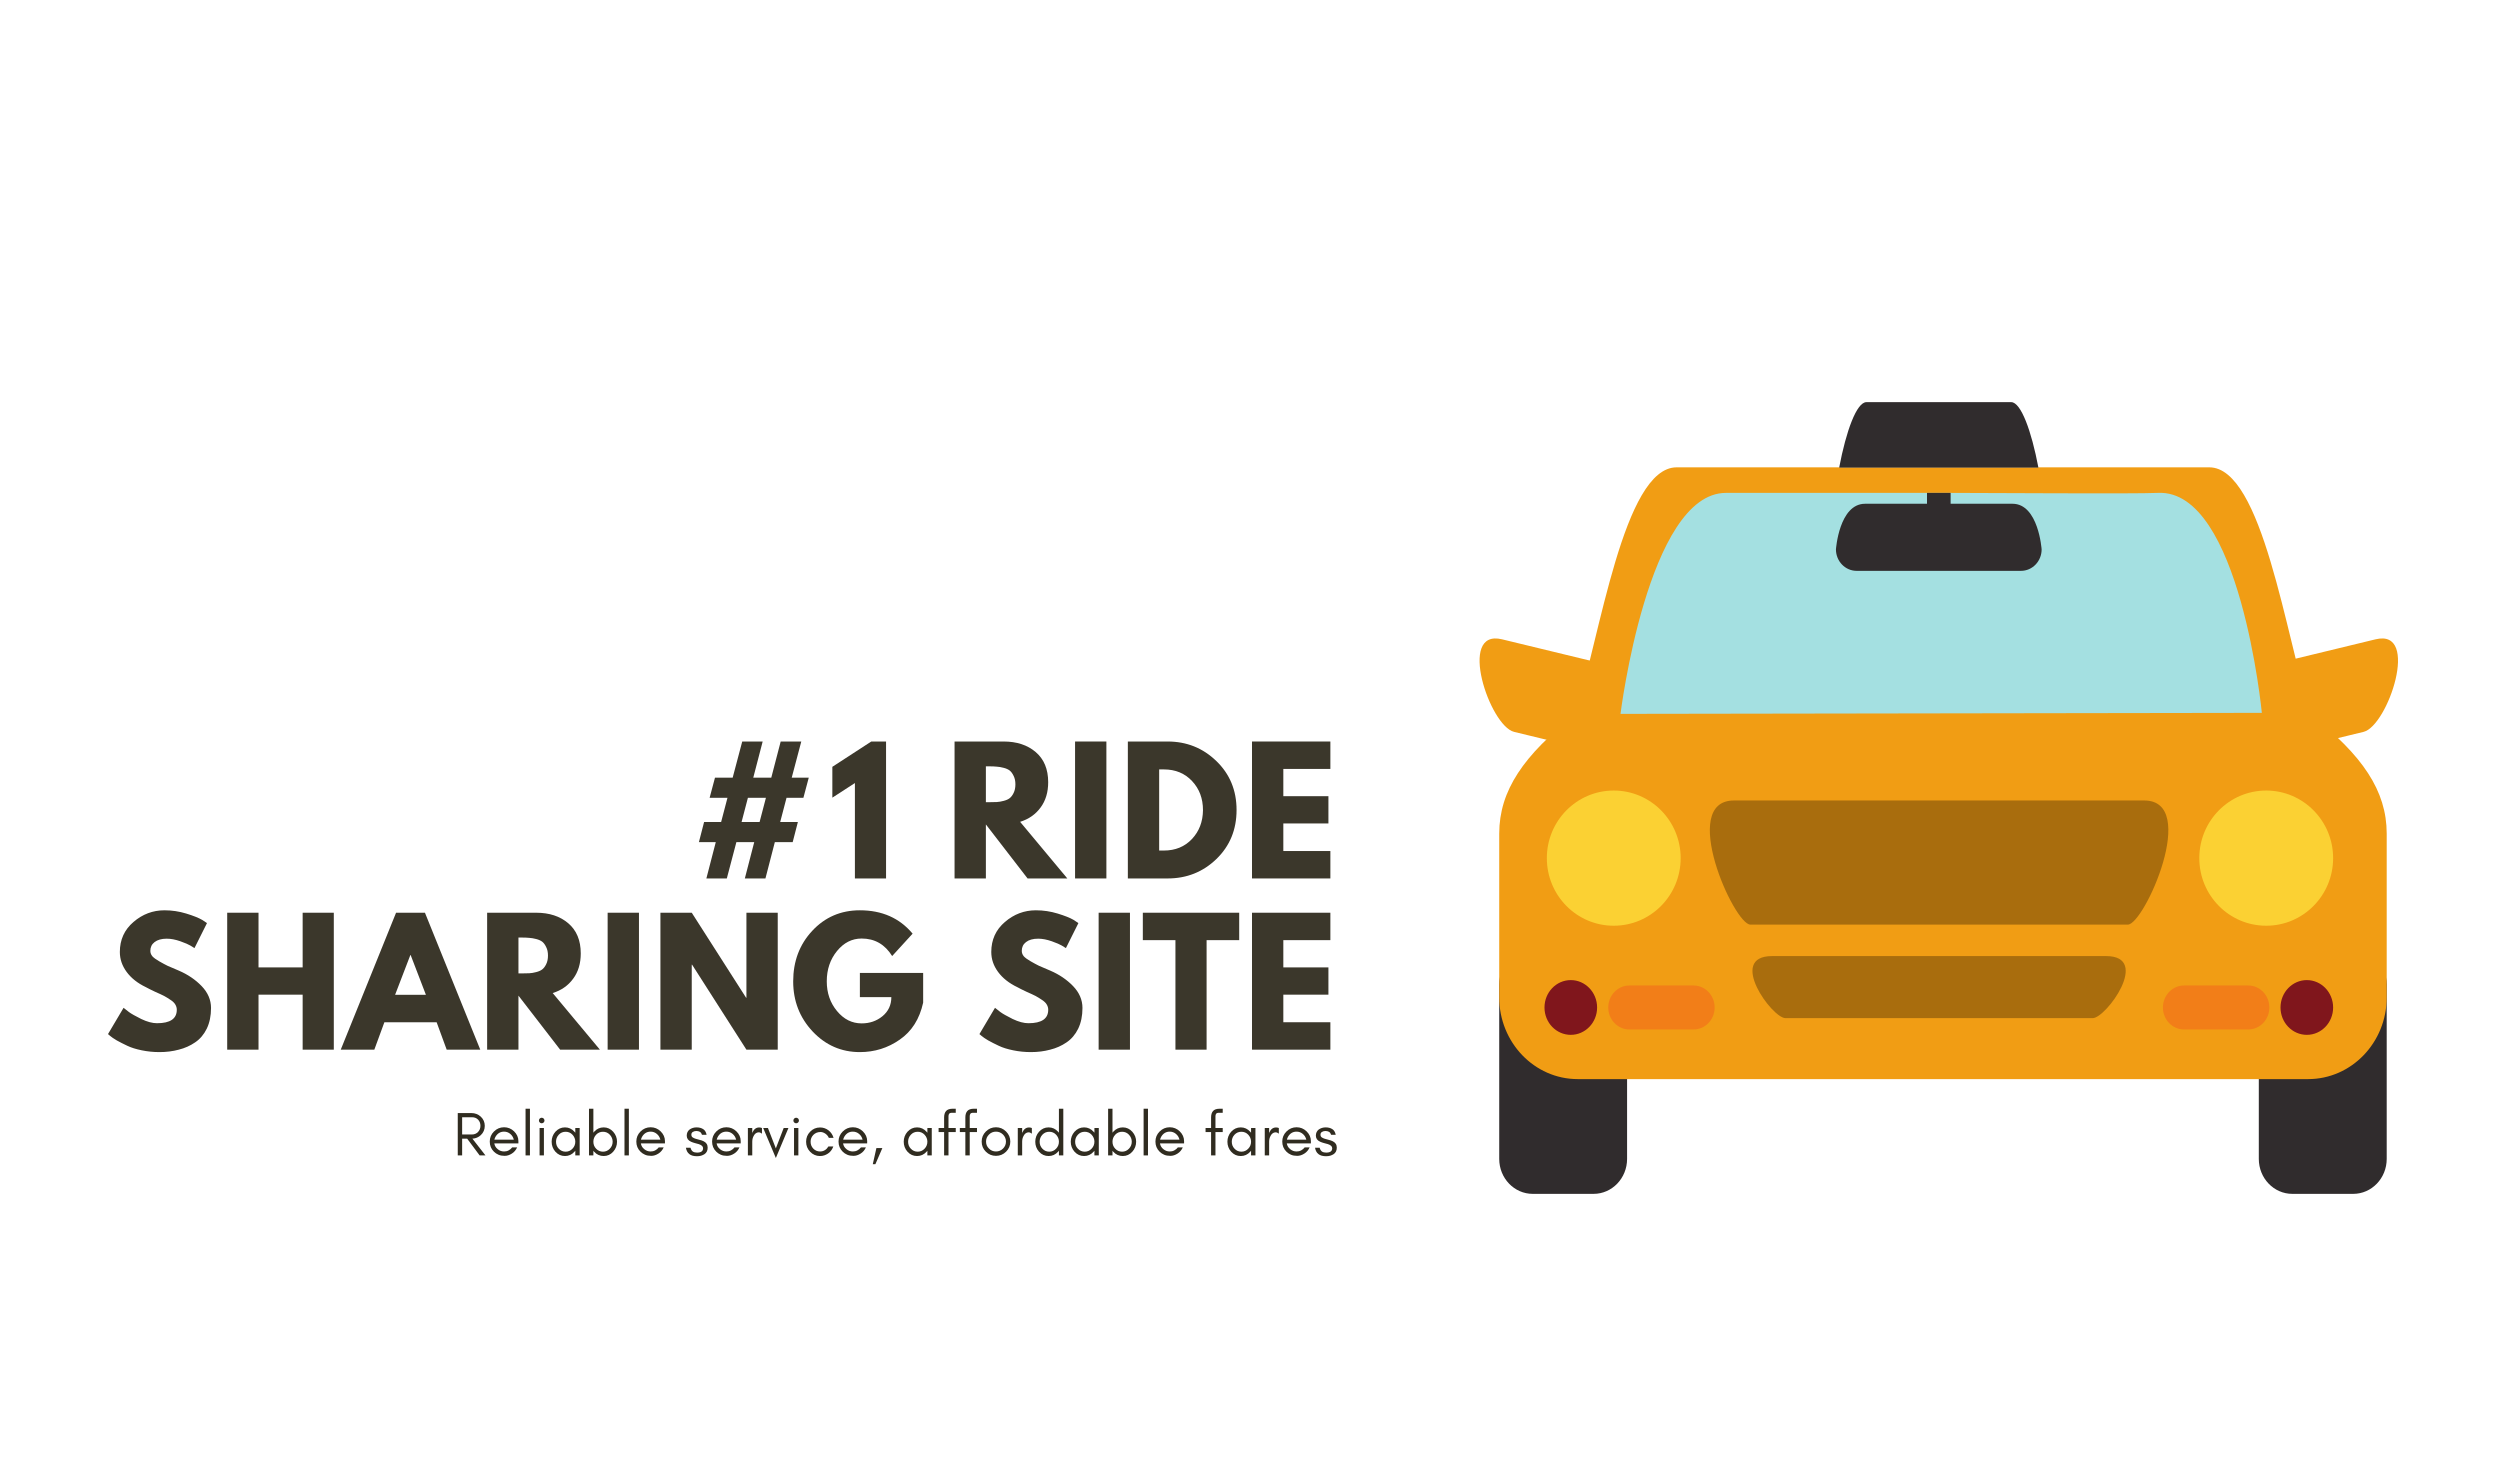 <?xml version="1.0" encoding="UTF-8"?>
<svg xmlns="http://www.w3.org/2000/svg" xmlns:xlink="http://www.w3.org/1999/xlink" width="240.75pt" height="141.75pt" viewBox="0 0 240.75 141.75" version="1.2">
<defs>
<g>
<symbol overflow="visible" id="glyph0-0">
<path style="stroke:none;" d=""/>
</symbol>
<symbol overflow="visible" id="glyph0-1">
<path style="stroke:none;" d="M 4.703 -3.5 L 3.781 0 L 1.812 0 L 2.719 -3.5 L 1.094 -3.5 L 1.594 -5.438 L 3.234 -5.438 L 3.844 -7.766 L 2.125 -7.766 L 2.641 -9.703 L 4.344 -9.703 L 5.266 -13.188 L 7.234 -13.188 L 6.328 -9.703 L 8.062 -9.703 L 8.969 -13.188 L 10.953 -13.188 L 10.031 -9.703 L 11.672 -9.703 L 11.156 -7.766 L 9.531 -7.766 L 8.922 -5.438 L 10.625 -5.438 L 10.125 -3.5 L 8.406 -3.5 L 7.5 0 L 5.516 0 L 6.422 -3.5 Z M 6.938 -5.438 L 7.547 -7.766 L 5.812 -7.766 L 5.203 -5.438 Z M 6.938 -5.438 "/>
</symbol>
<symbol overflow="visible" id="glyph0-2">
<path style="stroke:none;" d="M 0.469 -7.781 L 0.469 -10.75 L 4.219 -13.188 L 5.641 -13.188 L 5.641 0 L 2.641 0 L 2.641 -9.188 Z M 0.469 -7.781 "/>
</symbol>
<symbol overflow="visible" id="glyph0-3">
<path style="stroke:none;" d=""/>
</symbol>
<symbol overflow="visible" id="glyph0-4">
<path style="stroke:none;" d="M 0.953 -13.188 L 5.672 -13.188 C 6.941 -13.188 7.973 -12.848 8.766 -12.172 C 9.566 -11.492 9.969 -10.523 9.969 -9.266 C 9.969 -8.297 9.723 -7.484 9.234 -6.828 C 8.754 -6.172 8.098 -5.711 7.266 -5.453 L 11.812 0 L 7.984 0 L 3.969 -5.203 L 3.969 0 L 0.953 0 Z M 3.969 -7.344 L 4.312 -7.344 C 4.594 -7.344 4.828 -7.348 5.016 -7.359 C 5.211 -7.367 5.43 -7.406 5.672 -7.469 C 5.922 -7.531 6.117 -7.617 6.266 -7.734 C 6.41 -7.848 6.535 -8.016 6.641 -8.234 C 6.754 -8.461 6.812 -8.738 6.812 -9.062 C 6.812 -9.383 6.754 -9.656 6.641 -9.875 C 6.535 -10.102 6.41 -10.273 6.266 -10.391 C 6.117 -10.504 5.922 -10.594 5.672 -10.656 C 5.43 -10.719 5.211 -10.754 5.016 -10.766 C 4.828 -10.785 4.594 -10.797 4.312 -10.797 L 3.969 -10.797 Z M 3.969 -7.344 "/>
</symbol>
<symbol overflow="visible" id="glyph0-5">
<path style="stroke:none;" d="M 3.969 -13.188 L 3.969 0 L 0.953 0 L 0.953 -13.188 Z M 3.969 -13.188 "/>
</symbol>
<symbol overflow="visible" id="glyph0-6">
<path style="stroke:none;" d="M 0.953 -13.188 L 4.781 -13.188 C 6.613 -13.188 8.176 -12.562 9.469 -11.312 C 10.77 -10.062 11.422 -8.488 11.422 -6.594 C 11.422 -4.695 10.773 -3.125 9.484 -1.875 C 8.191 -0.625 6.625 0 4.781 0 L 0.953 0 Z M 3.969 -2.688 L 4.422 -2.688 C 5.523 -2.688 6.426 -3.055 7.125 -3.797 C 7.82 -4.535 8.176 -5.461 8.188 -6.578 C 8.188 -7.703 7.836 -8.633 7.141 -9.375 C 6.441 -10.125 5.535 -10.5 4.422 -10.5 L 3.969 -10.5 Z M 3.969 -2.688 "/>
</symbol>
<symbol overflow="visible" id="glyph0-7">
<path style="stroke:none;" d="M 8.5 -13.188 L 8.5 -10.547 L 3.969 -10.547 L 3.969 -7.922 L 8.312 -7.922 L 8.312 -5.297 L 3.969 -5.297 L 3.969 -2.641 L 8.5 -2.641 L 8.5 0 L 0.953 0 L 0.953 -13.188 Z M 8.5 -13.188 "/>
</symbol>
<symbol overflow="visible" id="glyph0-8">
<path style="stroke:none;" d="M 5.812 -13.422 C 6.531 -13.422 7.227 -13.316 7.906 -13.109 C 8.594 -12.898 9.102 -12.695 9.438 -12.5 L 9.906 -12.188 L 8.703 -9.781 C 8.598 -9.844 8.461 -9.926 8.297 -10.031 C 8.129 -10.133 7.812 -10.27 7.344 -10.438 C 6.875 -10.602 6.438 -10.688 6.031 -10.688 C 5.531 -10.688 5.141 -10.578 4.859 -10.359 C 4.586 -10.148 4.453 -9.867 4.453 -9.516 C 4.453 -9.328 4.516 -9.156 4.641 -9 C 4.773 -8.852 4.992 -8.691 5.297 -8.516 C 5.609 -8.336 5.879 -8.191 6.109 -8.078 C 6.348 -7.973 6.711 -7.816 7.203 -7.609 C 8.055 -7.242 8.785 -6.75 9.391 -6.125 C 9.992 -5.5 10.297 -4.797 10.297 -4.016 C 10.297 -3.254 10.16 -2.594 9.891 -2.031 C 9.617 -1.469 9.242 -1.023 8.766 -0.703 C 8.297 -0.379 7.77 -0.145 7.188 0 C 6.613 0.156 5.992 0.234 5.328 0.234 C 4.742 0.234 4.176 0.176 3.625 0.062 C 3.07 -0.051 2.609 -0.195 2.234 -0.375 C 1.859 -0.551 1.52 -0.723 1.219 -0.891 C 0.926 -1.066 0.711 -1.211 0.578 -1.328 L 0.375 -1.5 L 1.875 -4.031 C 2 -3.926 2.172 -3.789 2.391 -3.625 C 2.617 -3.457 3.016 -3.234 3.578 -2.953 C 4.148 -2.68 4.656 -2.547 5.094 -2.547 C 6.363 -2.547 7 -2.977 7 -3.844 C 7 -4.02 6.953 -4.188 6.859 -4.344 C 6.773 -4.5 6.617 -4.648 6.391 -4.797 C 6.16 -4.953 5.957 -5.078 5.781 -5.172 C 5.602 -5.266 5.312 -5.398 4.906 -5.578 C 4.508 -5.766 4.219 -5.91 4.031 -6.016 C 3.227 -6.398 2.609 -6.891 2.172 -7.484 C 1.734 -8.078 1.516 -8.719 1.516 -9.406 C 1.516 -10.582 1.953 -11.547 2.828 -12.297 C 3.703 -13.047 4.695 -13.422 5.812 -13.422 Z M 5.812 -13.422 "/>
</symbol>
<symbol overflow="visible" id="glyph0-9">
<path style="stroke:none;" d="M 3.969 -5.297 L 3.969 0 L 0.953 0 L 0.953 -13.188 L 3.969 -13.188 L 3.969 -7.922 L 8.219 -7.922 L 8.219 -13.188 L 11.219 -13.188 L 11.219 0 L 8.219 0 L 8.219 -5.297 Z M 3.969 -5.297 "/>
</symbol>
<symbol overflow="visible" id="glyph0-10">
<path style="stroke:none;" d="M 7.656 -13.188 L 12.984 0 L 9.75 0 L 8.781 -2.641 L 3.75 -2.641 L 2.781 0 L -0.453 0 L 4.875 -13.188 Z M 7.75 -5.281 L 6.281 -9.109 L 6.25 -9.109 L 4.781 -5.281 Z M 7.75 -5.281 "/>
</symbol>
<symbol overflow="visible" id="glyph0-11">
<path style="stroke:none;" d="M 3.969 -8.188 L 3.969 0 L 0.953 0 L 0.953 -13.188 L 3.969 -13.188 L 9.203 -5 L 9.234 -5 L 9.234 -13.188 L 12.25 -13.188 L 12.25 0 L 9.234 0 L 4 -8.188 Z M 3.969 -8.188 "/>
</symbol>
<symbol overflow="visible" id="glyph0-12">
<path style="stroke:none;" d="M 12.891 -7.391 L 12.891 -4.531 C 12.547 -2.957 11.797 -1.77 10.641 -0.969 C 9.492 -0.164 8.211 0.234 6.797 0.234 C 5.016 0.234 3.5 -0.426 2.25 -1.75 C 1 -3.082 0.375 -4.691 0.375 -6.578 C 0.375 -8.504 0.984 -10.125 2.203 -11.438 C 3.43 -12.758 4.961 -13.422 6.797 -13.422 C 8.93 -13.422 10.625 -12.672 11.875 -11.172 L 9.906 -9.016 C 9.207 -10.141 8.227 -10.703 6.969 -10.703 C 6.039 -10.703 5.25 -10.301 4.594 -9.5 C 3.938 -8.695 3.609 -7.723 3.609 -6.578 C 3.609 -5.461 3.938 -4.508 4.594 -3.719 C 5.25 -2.926 6.039 -2.531 6.969 -2.531 C 7.738 -2.531 8.406 -2.758 8.969 -3.219 C 9.539 -3.688 9.828 -4.301 9.828 -5.062 L 6.797 -5.062 L 6.797 -7.391 Z M 12.891 -7.391 "/>
</symbol>
<symbol overflow="visible" id="glyph0-13">
<path style="stroke:none;" d="M 0.125 -10.547 L 0.125 -13.188 L 9.406 -13.188 L 9.406 -10.547 L 6.266 -10.547 L 6.266 0 L 3.266 0 L 3.266 -10.547 Z M 0.125 -10.547 "/>
</symbol>
<symbol overflow="visible" id="glyph1-0">
<path style="stroke:none;" d="M 0.871 -2.016 L 0.871 -3.676 L 1.816 -3.676 C 2.062 -3.676 2.262 -3.598 2.41 -3.441 C 2.555 -3.285 2.633 -3.094 2.633 -2.855 C 2.633 -2.613 2.555 -2.418 2.398 -2.254 C 2.242 -2.094 2.051 -2.016 1.816 -2.016 Z M 3.051 -2.848 C 3.051 -3.195 2.918 -3.496 2.668 -3.73 C 2.422 -3.957 2.117 -4.078 1.758 -4.078 L 0.449 -4.078 L 0.449 0 L 0.871 0 L 0.871 -1.613 L 1.355 -1.613 L 2.555 0 L 3.117 0 L 1.859 -1.613 C 2.176 -1.629 2.445 -1.746 2.668 -1.953 C 2.918 -2.188 3.051 -2.488 3.051 -2.848 Z M 3.051 -2.848 "/>
</symbol>
<symbol overflow="visible" id="glyph1-1">
<path style="stroke:none;" d="M 3.027 -1.379 C 3.027 -1.738 2.883 -2.051 2.609 -2.32 C 2.34 -2.578 2.016 -2.711 1.648 -2.711 C 1.266 -2.711 0.941 -2.57 0.672 -2.301 C 0.402 -2.031 0.27 -1.707 0.27 -1.332 C 0.27 -0.949 0.402 -0.625 0.672 -0.359 C 0.797 -0.234 0.941 -0.137 1.109 -0.066 C 1.277 0.008 1.477 0.043 1.707 0.043 C 1.941 0.043 2.172 -0.031 2.398 -0.176 C 2.625 -0.316 2.793 -0.523 2.906 -0.773 L 2.43 -0.773 C 2.332 -0.648 2.219 -0.551 2.082 -0.48 C 1.941 -0.406 1.797 -0.379 1.648 -0.379 C 1.422 -0.379 1.219 -0.449 1.039 -0.598 C 0.855 -0.742 0.742 -0.93 0.707 -1.156 L 3.027 -1.156 Z M 2.586 -1.516 L 0.715 -1.516 C 0.738 -1.625 0.781 -1.727 0.84 -1.824 C 1.031 -2.133 1.301 -2.289 1.648 -2.289 C 1.871 -2.289 2.07 -2.219 2.242 -2.074 C 2.422 -1.926 2.531 -1.738 2.586 -1.516 Z M 2.586 -1.516 "/>
</symbol>
<symbol overflow="visible" id="glyph1-2">
<path style="stroke:none;" d="M 0.871 0 L 0.871 -4.496 L 0.449 -4.496 L 0.449 0 Z M 0.871 0 "/>
</symbol>
<symbol overflow="visible" id="glyph1-3">
<path style="stroke:none;" d="M 0.875 -3.551 C 0.82 -3.598 0.754 -3.629 0.684 -3.629 C 0.613 -3.629 0.547 -3.598 0.496 -3.551 C 0.445 -3.496 0.418 -3.43 0.418 -3.359 C 0.418 -3.285 0.445 -3.219 0.496 -3.172 C 0.547 -3.117 0.613 -3.094 0.684 -3.094 C 0.754 -3.094 0.82 -3.117 0.875 -3.172 C 0.922 -3.219 0.953 -3.285 0.953 -3.359 C 0.953 -3.43 0.922 -3.496 0.875 -3.551 Z M 0.898 0 L 0.898 -2.637 L 0.48 -2.637 L 0.48 0 Z M 0.898 0 "/>
</symbol>
<symbol overflow="visible" id="glyph1-4">
<path style="stroke:none;" d="M 2.547 -1.32 C 2.547 -1.062 2.457 -0.832 2.277 -0.648 C 2.098 -0.457 1.875 -0.359 1.617 -0.359 C 1.355 -0.359 1.133 -0.457 0.953 -0.648 C 0.773 -0.832 0.691 -1.062 0.691 -1.32 C 0.691 -1.57 0.773 -1.797 0.953 -1.992 C 1.133 -2.184 1.355 -2.277 1.617 -2.277 C 1.875 -2.277 2.098 -2.184 2.277 -1.992 C 2.457 -1.797 2.547 -1.57 2.547 -1.32 Z M 2.969 0 L 2.969 -2.637 L 2.547 -2.637 L 2.547 -2.184 C 2.523 -2.219 2.496 -2.25 2.469 -2.277 C 2.219 -2.555 1.914 -2.699 1.555 -2.699 C 1.188 -2.699 0.883 -2.555 0.629 -2.277 C 0.391 -2.004 0.27 -1.684 0.27 -1.32 C 0.27 -0.949 0.391 -0.629 0.629 -0.359 C 0.883 -0.078 1.188 0.059 1.555 0.059 C 1.914 0.059 2.219 -0.078 2.469 -0.359 C 2.496 -0.383 2.523 -0.414 2.547 -0.449 L 2.547 0 Z M 2.969 0 "/>
</symbol>
<symbol overflow="visible" id="glyph1-5">
<path style="stroke:none;" d="M 0.871 0 L 0.871 -0.449 C 0.887 -0.414 0.918 -0.383 0.941 -0.359 C 1.191 -0.078 1.5 0.059 1.863 0.059 C 2.223 0.059 2.531 -0.078 2.781 -0.359 C 3.023 -0.629 3.148 -0.949 3.148 -1.32 C 3.148 -1.684 3.023 -2.004 2.781 -2.277 C 2.531 -2.555 2.223 -2.699 1.863 -2.699 C 1.5 -2.699 1.191 -2.555 0.941 -2.277 C 0.918 -2.25 0.887 -2.219 0.871 -2.184 L 0.871 -4.496 L 0.449 -4.496 L 0.449 0 Z M 2.727 -1.32 C 2.727 -1.062 2.637 -0.832 2.457 -0.648 C 2.277 -0.457 2.055 -0.359 1.797 -0.359 C 1.535 -0.359 1.312 -0.457 1.133 -0.648 C 0.953 -0.832 0.871 -1.062 0.871 -1.32 C 0.871 -1.57 0.953 -1.797 1.133 -1.992 C 1.312 -2.184 1.535 -2.277 1.797 -2.277 C 2.055 -2.277 2.277 -2.184 2.457 -1.992 C 2.637 -1.797 2.727 -1.57 2.727 -1.32 Z M 2.727 -1.32 "/>
</symbol>
<symbol overflow="visible" id="glyph1-6">
<path style="stroke:none;" d=""/>
</symbol>
<symbol overflow="visible" id="glyph1-7">
<path style="stroke:none;" d="M 0.828 -0.371 C 0.727 -0.445 0.648 -0.562 0.605 -0.738 L 0.16 -0.738 C 0.25 -0.191 0.598 0.078 1.211 0.078 C 1.355 0.078 1.488 0.066 1.613 0.031 C 1.738 -0.008 1.848 -0.055 1.949 -0.121 C 2.152 -0.258 2.254 -0.469 2.254 -0.75 C 2.254 -1.039 2.121 -1.242 1.848 -1.371 C 1.734 -1.426 1.605 -1.469 1.469 -1.5 C 1.336 -1.527 1.211 -1.566 1.098 -1.602 C 0.977 -1.637 0.883 -1.684 0.805 -1.738 C 0.727 -1.793 0.684 -1.875 0.684 -1.996 C 0.684 -2.117 0.73 -2.207 0.828 -2.262 C 0.922 -2.32 1.039 -2.352 1.164 -2.352 C 1.297 -2.352 1.41 -2.32 1.5 -2.273 C 1.59 -2.223 1.66 -2.129 1.703 -1.984 L 2.152 -1.984 C 2.098 -2.25 1.984 -2.434 1.816 -2.535 C 1.645 -2.645 1.434 -2.699 1.176 -2.699 C 0.922 -2.699 0.703 -2.625 0.516 -2.496 C 0.336 -2.355 0.238 -2.16 0.238 -1.895 C 0.238 -1.77 0.277 -1.656 0.34 -1.559 C 0.414 -1.457 0.516 -1.379 0.648 -1.32 C 0.766 -1.266 0.895 -1.223 1.023 -1.188 C 1.156 -1.156 1.281 -1.121 1.402 -1.086 C 1.672 -0.996 1.812 -0.863 1.812 -0.695 C 1.812 -0.406 1.617 -0.27 1.234 -0.27 C 1.074 -0.27 0.934 -0.301 0.828 -0.371 Z M 0.828 -0.371 "/>
</symbol>
<symbol overflow="visible" id="glyph1-8">
<path style="stroke:none;" d="M 1.805 -2.094 L 1.805 -2.637 C 1.723 -2.676 1.629 -2.691 1.539 -2.691 C 1.242 -2.691 1.023 -2.523 0.887 -2.199 L 0.871 -2.094 L 0.871 -2.637 L 0.449 -2.637 L 0.449 0 L 0.871 0 L 0.871 -1.32 C 0.871 -1.535 0.918 -1.727 1.02 -1.902 C 1.066 -1.992 1.133 -2.07 1.211 -2.129 C 1.289 -2.188 1.387 -2.223 1.492 -2.223 C 1.602 -2.223 1.703 -2.176 1.805 -2.094 Z M 1.805 -2.094 "/>
</symbol>
<symbol overflow="visible" id="glyph1-9">
<path style="stroke:none;" d="M 1.277 0.25 L 2.488 -2.637 L 2.031 -2.637 L 1.277 -0.676 L 0.516 -2.637 L 0.059 -2.637 Z M 1.277 0.25 "/>
</symbol>
<symbol overflow="visible" id="glyph1-10">
<path style="stroke:none;" d="M 2.914 -1.691 C 2.828 -1.984 2.668 -2.223 2.434 -2.41 C 2.188 -2.598 1.918 -2.691 1.617 -2.691 C 1.242 -2.691 0.918 -2.555 0.66 -2.285 C 0.395 -2.016 0.27 -1.691 0.27 -1.32 C 0.27 -0.941 0.395 -0.625 0.66 -0.348 C 0.781 -0.223 0.918 -0.121 1.086 -0.047 C 1.246 0.023 1.414 0.059 1.582 0.059 C 1.75 0.059 1.902 0.043 2.031 -0.008 C 2.453 -0.156 2.738 -0.438 2.891 -0.863 L 2.418 -0.863 C 2.332 -0.715 2.223 -0.594 2.082 -0.508 C 1.938 -0.418 1.785 -0.379 1.617 -0.379 C 1.359 -0.379 1.145 -0.469 0.965 -0.652 C 0.785 -0.84 0.703 -1.062 0.703 -1.32 C 0.703 -1.566 0.785 -1.785 0.965 -1.973 C 1.051 -2.055 1.145 -2.129 1.258 -2.176 C 1.367 -2.223 1.504 -2.254 1.66 -2.254 C 1.816 -2.254 1.965 -2.199 2.121 -2.098 C 2.273 -1.992 2.387 -1.859 2.457 -1.691 Z M 2.914 -1.691 "/>
</symbol>
<symbol overflow="visible" id="glyph1-11">
<path style="stroke:none;" d="M 1.223 -0.707 L 0.648 -0.707 L 0.301 0.844 L 0.551 0.844 Z M 1.223 -0.707 "/>
</symbol>
<symbol overflow="visible" id="glyph1-12">
<path style="stroke:none;" d="M 1.863 -4.105 L 1.863 -4.496 L 1.566 -4.496 C 1.266 -4.496 1.055 -4.418 0.93 -4.273 C 0.805 -4.133 0.742 -3.922 0.742 -3.656 L 0.742 -2.637 L 0.211 -2.637 L 0.211 -2.25 L 0.742 -2.25 L 0.742 0 L 1.164 0 L 1.164 -2.25 L 1.863 -2.25 L 1.863 -2.637 L 1.164 -2.637 L 1.164 -3.777 C 1.164 -3.867 1.18 -3.945 1.23 -4.012 C 1.27 -4.07 1.359 -4.105 1.504 -4.105 Z M 1.863 -4.105 "/>
</symbol>
<symbol overflow="visible" id="glyph1-13">
<path style="stroke:none;" d="M 2.609 -1.332 C 2.609 -1.066 2.512 -0.844 2.328 -0.66 C 2.133 -0.469 1.914 -0.379 1.648 -0.379 C 1.387 -0.379 1.156 -0.469 0.973 -0.66 C 0.781 -0.844 0.691 -1.066 0.691 -1.332 C 0.691 -1.594 0.781 -1.816 0.973 -2.008 C 1.156 -2.195 1.387 -2.289 1.648 -2.289 C 1.914 -2.289 2.133 -2.195 2.328 -2.008 C 2.512 -1.816 2.609 -1.594 2.609 -1.332 Z M 3.027 -1.332 C 3.027 -1.707 2.891 -2.031 2.621 -2.301 C 2.352 -2.57 2.027 -2.711 1.648 -2.711 C 1.266 -2.711 0.941 -2.57 0.672 -2.301 C 0.402 -2.031 0.27 -1.707 0.27 -1.332 C 0.27 -0.949 0.402 -0.625 0.672 -0.359 C 0.941 -0.09 1.27 0.043 1.648 0.043 C 2.02 0.043 2.352 -0.09 2.621 -0.359 C 2.891 -0.625 3.027 -0.949 3.027 -1.332 Z M 3.027 -1.332 "/>
</symbol>
<symbol overflow="visible" id="glyph1-14">
<path style="stroke:none;" d="M 2.547 -1.32 C 2.547 -1.062 2.457 -0.832 2.277 -0.648 C 2.098 -0.457 1.875 -0.359 1.617 -0.359 C 1.355 -0.359 1.133 -0.457 0.953 -0.648 C 0.773 -0.832 0.691 -1.062 0.691 -1.32 C 0.691 -1.57 0.773 -1.797 0.953 -1.992 C 1.133 -2.184 1.355 -2.277 1.617 -2.277 C 1.875 -2.277 2.098 -2.184 2.277 -1.992 C 2.457 -1.797 2.547 -1.57 2.547 -1.32 Z M 2.969 0 L 2.969 -4.496 L 2.547 -4.496 L 2.547 -2.184 C 2.523 -2.219 2.496 -2.25 2.469 -2.277 C 2.219 -2.555 1.914 -2.699 1.555 -2.699 C 1.188 -2.699 0.883 -2.555 0.629 -2.277 C 0.391 -2.004 0.27 -1.684 0.27 -1.32 C 0.27 -0.949 0.391 -0.629 0.629 -0.359 C 0.883 -0.078 1.188 0.059 1.555 0.059 C 1.914 0.059 2.219 -0.078 2.469 -0.359 C 2.496 -0.383 2.523 -0.414 2.547 -0.449 L 2.547 0 Z M 2.969 0 "/>
</symbol>
</g>
<filter id="alpha" filterUnits="objectBoundingBox" x="0%" y="0%" width="100%" height="100%">
  <feColorMatrix type="matrix" in="SourceGraphic" values="0 0 0 0 1 0 0 0 0 1 0 0 0 0 1 0 0 0 1 0"/>
</filter>
<mask id="mask0">
  <g filter="url(#alpha)">
<rect x="0" y="0" width="240.75" height="141.75" style="fill:rgb(0%,0%,0%);fill-opacity:0.949;stroke:none;"/>
  </g>
</mask>
<clipPath id="clip1">
  <rect x="0" y="0" width="121" height="37"/>
</clipPath>
<g id="surface5" clip-path="url(#clip1)">
<g style="fill:rgb(18.819%,17.249%,12.549%);fill-opacity:1;">
  <use xlink:href="#glyph0-1" x="57.211" y="14.595"/>
</g>
<g style="fill:rgb(18.819%,17.249%,12.549%);fill-opacity:1;">
  <use xlink:href="#glyph0-2" x="70.686" y="14.595"/>
</g>
<g style="fill:rgb(18.819%,17.249%,12.549%);fill-opacity:1;">
  <use xlink:href="#glyph0-3" x="77.447" y="14.595"/>
</g>
<g style="fill:rgb(18.819%,17.249%,12.549%);fill-opacity:1;">
  <use xlink:href="#glyph0-4" x="81.971" y="14.595"/>
</g>
<g style="fill:rgb(18.819%,17.249%,12.549%);fill-opacity:1;">
  <use xlink:href="#glyph0-5" x="93.576" y="14.595"/>
</g>
<g style="fill:rgb(18.819%,17.249%,12.549%);fill-opacity:1;">
  <use xlink:href="#glyph0-6" x="98.659" y="14.595"/>
</g>
<g style="fill:rgb(18.819%,17.249%,12.549%);fill-opacity:1;">
  <use xlink:href="#glyph0-7" x="110.615" y="14.595"/>
</g>
<g style="fill:rgb(18.819%,17.249%,12.549%);fill-opacity:1;">
  <use xlink:href="#glyph0-8" x="1.025" y="31.083"/>
</g>
<g style="fill:rgb(18.819%,17.249%,12.549%);fill-opacity:1;">
  <use xlink:href="#glyph0-9" x="11.926" y="31.083"/>
</g>
<g style="fill:rgb(18.819%,17.249%,12.549%);fill-opacity:1;">
  <use xlink:href="#glyph0-10" x="24.266" y="31.083"/>
</g>
<g style="fill:rgb(18.819%,17.249%,12.549%);fill-opacity:1;">
  <use xlink:href="#glyph0-4" x="36.958" y="31.083"/>
</g>
<g style="fill:rgb(18.819%,17.249%,12.549%);fill-opacity:1;">
  <use xlink:href="#glyph0-5" x="48.563" y="31.083"/>
</g>
<g style="fill:rgb(18.819%,17.249%,12.549%);fill-opacity:1;">
  <use xlink:href="#glyph0-11" x="53.646" y="31.083"/>
</g>
<g style="fill:rgb(18.819%,17.249%,12.549%);fill-opacity:1;">
  <use xlink:href="#glyph0-12" x="67.009" y="31.083"/>
</g>
<g style="fill:rgb(18.819%,17.249%,12.549%);fill-opacity:1;">
  <use xlink:href="#glyph0-3" x="80.42" y="31.083"/>
</g>
<g style="fill:rgb(18.819%,17.249%,12.549%);fill-opacity:1;">
  <use xlink:href="#glyph0-8" x="84.944" y="31.083"/>
</g>
<g style="fill:rgb(18.819%,17.249%,12.549%);fill-opacity:1;">
  <use xlink:href="#glyph0-5" x="95.846" y="31.083"/>
</g>
<g style="fill:rgb(18.819%,17.249%,12.549%);fill-opacity:1;">
  <use xlink:href="#glyph0-13" x="100.929" y="31.083"/>
</g>
<g style="fill:rgb(18.819%,17.249%,12.549%);fill-opacity:1;">
  <use xlink:href="#glyph0-7" x="110.615" y="31.083"/>
</g>
</g>
</defs>
<g id="surface1">
<use xlink:href="#surface5" transform="matrix(1,0,0,1,9,70)" mask="url(#mask0)"/>
<g style="fill:rgb(18.819%,17.249%,12.549%);fill-opacity:1;">
  <use xlink:href="#glyph1-0" x="43.633" y="111.266"/>
</g>
<g style="fill:rgb(18.819%,17.249%,12.549%);fill-opacity:1;">
  <use xlink:href="#glyph1-1" x="46.894" y="111.266"/>
</g>
<g style="fill:rgb(18.819%,17.249%,12.549%);fill-opacity:1;">
  <use xlink:href="#glyph1-2" x="50.162" y="111.266"/>
</g>
<g style="fill:rgb(18.819%,17.249%,12.549%);fill-opacity:1;">
  <use xlink:href="#glyph1-3" x="51.481" y="111.266"/>
</g>
<g style="fill:rgb(18.819%,17.249%,12.549%);fill-opacity:1;">
  <use xlink:href="#glyph1-4" x="52.854" y="111.266"/>
</g>
<g style="fill:rgb(18.819%,17.249%,12.549%);fill-opacity:1;">
  <use xlink:href="#glyph1-5" x="56.271" y="111.266"/>
</g>
<g style="fill:rgb(18.819%,17.249%,12.549%);fill-opacity:1;">
  <use xlink:href="#glyph1-2" x="59.689" y="111.266"/>
</g>
<g style="fill:rgb(18.819%,17.249%,12.549%);fill-opacity:1;">
  <use xlink:href="#glyph1-1" x="61.008" y="111.266"/>
</g>
<g style="fill:rgb(18.819%,17.249%,12.549%);fill-opacity:1;">
  <use xlink:href="#glyph1-6" x="64.275" y="111.266"/>
</g>
<g style="fill:rgb(18.819%,17.249%,12.549%);fill-opacity:1;">
  <use xlink:href="#glyph1-7" x="65.894" y="111.266"/>
</g>
<g style="fill:rgb(18.819%,17.249%,12.549%);fill-opacity:1;">
  <use xlink:href="#glyph1-1" x="68.304" y="111.266"/>
</g>
<g style="fill:rgb(18.819%,17.249%,12.549%);fill-opacity:1;">
  <use xlink:href="#glyph1-8" x="71.572" y="111.266"/>
</g>
<g style="fill:rgb(18.819%,17.249%,12.549%);fill-opacity:1;">
  <use xlink:href="#glyph1-9" x="73.437" y="111.266"/>
</g>
<g style="fill:rgb(18.819%,17.249%,12.549%);fill-opacity:1;">
  <use xlink:href="#glyph1-3" x="75.985" y="111.266"/>
</g>
<g style="fill:rgb(18.819%,17.249%,12.549%);fill-opacity:1;">
  <use xlink:href="#glyph1-10" x="77.358" y="111.266"/>
</g>
<g style="fill:rgb(18.819%,17.249%,12.549%);fill-opacity:1;">
  <use xlink:href="#glyph1-1" x="80.481" y="111.266"/>
</g>
<g style="fill:rgb(18.819%,17.249%,12.549%);fill-opacity:1;">
  <use xlink:href="#glyph1-11" x="83.749" y="111.266"/>
</g>
<g style="fill:rgb(18.819%,17.249%,12.549%);fill-opacity:1;">
  <use xlink:href="#glyph1-6" x="85.14" y="111.266"/>
</g>
<g style="fill:rgb(18.819%,17.249%,12.549%);fill-opacity:1;">
  <use xlink:href="#glyph1-4" x="86.759" y="111.266"/>
</g>
<g style="fill:rgb(18.819%,17.249%,12.549%);fill-opacity:1;">
  <use xlink:href="#glyph1-12" x="90.176" y="111.266"/>
</g>
<g style="fill:rgb(18.819%,17.249%,12.549%);fill-opacity:1;">
  <use xlink:href="#glyph1-12" x="92.221" y="111.266"/>
</g>
<g style="fill:rgb(18.819%,17.249%,12.549%);fill-opacity:1;">
  <use xlink:href="#glyph1-13" x="94.265" y="111.266"/>
</g>
<g style="fill:rgb(18.819%,17.249%,12.549%);fill-opacity:1;">
  <use xlink:href="#glyph1-8" x="97.563" y="111.266"/>
</g>
<g style="fill:rgb(18.819%,17.249%,12.549%);fill-opacity:1;">
  <use xlink:href="#glyph1-14" x="99.427" y="111.266"/>
</g>
<g style="fill:rgb(18.819%,17.249%,12.549%);fill-opacity:1;">
  <use xlink:href="#glyph1-4" x="102.845" y="111.266"/>
</g>
<g style="fill:rgb(18.819%,17.249%,12.549%);fill-opacity:1;">
  <use xlink:href="#glyph1-5" x="106.262" y="111.266"/>
</g>
<g style="fill:rgb(18.819%,17.249%,12.549%);fill-opacity:1;">
  <use xlink:href="#glyph1-2" x="109.68" y="111.266"/>
</g>
<g style="fill:rgb(18.819%,17.249%,12.549%);fill-opacity:1;">
  <use xlink:href="#glyph1-1" x="110.999" y="111.266"/>
</g>
<g style="fill:rgb(18.819%,17.249%,12.549%);fill-opacity:1;">
  <use xlink:href="#glyph1-6" x="114.266" y="111.266"/>
</g>
<g style="fill:rgb(18.819%,17.249%,12.549%);fill-opacity:1;">
  <use xlink:href="#glyph1-12" x="115.885" y="111.266"/>
</g>
<g style="fill:rgb(18.819%,17.249%,12.549%);fill-opacity:1;">
  <use xlink:href="#glyph1-4" x="117.93" y="111.266"/>
</g>
<g style="fill:rgb(18.819%,17.249%,12.549%);fill-opacity:1;">
  <use xlink:href="#glyph1-8" x="121.347" y="111.266"/>
</g>
<g style="fill:rgb(18.819%,17.249%,12.549%);fill-opacity:1;">
  <use xlink:href="#glyph1-1" x="123.212" y="111.266"/>
</g>
<g style="fill:rgb(18.819%,17.249%,12.549%);fill-opacity:1;">
  <use xlink:href="#glyph1-7" x="126.479" y="111.266"/>
</g>
<path style=" stroke:none;fill-rule:nonzero;fill:rgb(18.819%,17.249%,17.65%);fill-opacity:1;" d="M 156.688 111.605 C 156.688 113.461 155.242 114.969 153.461 114.969 L 147.602 114.969 C 145.82 114.969 144.375 113.461 144.375 111.605 L 144.375 94.805 C 144.375 92.949 145.82 91.441 147.602 91.441 L 153.461 91.441 C 155.242 91.441 156.688 92.949 156.688 94.805 L 156.688 111.605 "/>
<path style=" stroke:none;fill-rule:nonzero;fill:rgb(18.819%,17.249%,17.65%);fill-opacity:1;" d="M 217.523 111.605 C 217.523 113.461 218.969 114.969 220.75 114.969 L 226.613 114.969 C 228.395 114.969 229.84 113.461 229.84 111.605 L 229.84 94.805 C 229.84 92.949 228.395 91.441 226.613 91.441 L 220.75 91.441 C 218.969 91.441 217.523 92.949 217.523 94.805 L 217.523 111.605 "/>
<path style=" stroke:none;fill-rule:nonzero;fill:rgb(94.51%,61.569%,7.84%);fill-opacity:1;" d="M 222.539 68.832 C 220.121 61.316 217.871 45.004 212.754 45.004 L 161.461 45.004 C 156.344 45.004 154.09 61.316 151.676 68.832 C 146.742 72.715 144.375 76.125 144.375 80.285 L 144.375 96.039 C 144.375 100.391 147.762 103.918 151.938 103.918 L 222.273 103.918 C 226.453 103.918 229.84 100.391 229.84 96.039 L 229.84 80.285 C 229.84 76.125 227.473 72.715 222.539 68.832 "/>
<path style=" stroke:none;fill-rule:nonzero;fill:rgb(94.51%,61.569%,7.84%);fill-opacity:1;" d="M 155.094 72.734 C 152.395 72.082 148.152 71.051 145.809 70.48 C 143.457 69.91 140.301 60.508 144.648 61.566 C 148.992 62.617 152.93 63.574 155.16 64.113 C 157.391 64.652 157.793 73.391 155.094 72.734 "/>
<path style=" stroke:none;fill-rule:nonzero;fill:rgb(94.51%,61.569%,7.84%);fill-opacity:1;" d="M 218.32 72.734 C 221.023 72.082 225.258 71.051 227.609 70.48 C 229.953 69.91 233.109 60.508 228.766 61.566 C 224.422 62.617 220.484 63.574 218.254 64.113 C 216.023 64.652 215.621 73.391 218.32 72.734 "/>
<path style=" stroke:none;fill-rule:nonzero;fill:rgb(64.31%,87.839%,88.239%);fill-opacity:1;" d="M 207.82 47.465 C 205.59 47.57 191.438 47.465 187.613 47.465 L 166.211 47.465 C 158.691 47.465 156.055 68.746 156.055 68.746 L 217.816 68.648 C 217.816 68.648 215.73 47.09 207.82 47.465 "/>
<path style=" stroke:none;fill-rule:nonzero;fill:rgb(18.819%,17.249%,17.65%);fill-opacity:1;" d="M 193.68 38.727 L 179.738 38.727 C 178.793 38.727 177.785 41.496 177.113 45.027 L 196.297 45.027 C 195.629 41.496 194.617 38.727 193.68 38.727 "/>
<path style=" stroke:none;fill-rule:nonzero;fill:rgb(18.819%,17.249%,17.65%);fill-opacity:1;" d="M 193.805 48.512 L 179.609 48.512 C 177.105 48.512 176.801 52.906 176.801 52.906 C 176.801 54.047 177.695 54.973 178.793 54.973 L 194.621 54.973 C 195.719 54.973 196.609 54.047 196.609 52.906 C 196.609 52.906 196.305 48.512 193.805 48.512 "/>
<path style=" stroke:none;fill-rule:nonzero;fill:rgb(18.819%,17.249%,17.65%);fill-opacity:1;" d="M 185.57 49.938 L 187.844 49.938 L 187.844 47.465 L 185.57 47.465 Z M 185.57 49.938 "/>
<path style=" stroke:none;fill-rule:nonzero;fill:rgb(50.2%,8.629%,10.979%);fill-opacity:1;" d="M 153.801 97.023 C 153.801 98.477 152.664 99.656 151.266 99.656 C 149.867 99.656 148.734 98.477 148.734 97.023 C 148.734 95.566 149.867 94.383 151.266 94.383 C 152.664 94.383 153.801 95.566 153.801 97.023 "/>
<path style=" stroke:none;fill-rule:nonzero;fill:rgb(94.899%,49.409%,9.409%);fill-opacity:1;" d="M 165.121 97.023 C 165.121 98.191 164.211 99.137 163.09 99.137 L 156.906 99.137 C 155.785 99.137 154.875 98.191 154.875 97.023 C 154.875 95.855 155.785 94.902 156.906 94.902 L 163.09 94.902 C 164.211 94.902 165.121 95.855 165.121 97.023 "/>
<path style=" stroke:none;fill-rule:nonzero;fill:rgb(50.2%,8.629%,10.979%);fill-opacity:1;" d="M 219.613 97.023 C 219.613 98.477 220.75 99.656 222.148 99.656 C 223.547 99.656 224.68 98.477 224.68 97.023 C 224.68 95.566 223.547 94.383 222.148 94.383 C 220.75 94.383 219.613 95.566 219.613 97.023 "/>
<path style=" stroke:none;fill-rule:nonzero;fill:rgb(94.899%,49.409%,9.409%);fill-opacity:1;" d="M 208.289 97.023 C 208.289 98.191 209.199 99.137 210.32 99.137 L 216.508 99.137 C 217.629 99.137 218.539 98.191 218.539 97.023 C 218.539 95.855 217.629 94.902 216.508 94.902 L 210.32 94.902 C 209.199 94.902 208.289 95.855 208.289 97.023 "/>
<path style=" stroke:none;fill-rule:nonzero;fill:rgb(98.43%,81.96%,20%);fill-opacity:1;" d="M 161.848 82.637 C 161.848 79.047 158.965 76.129 155.402 76.129 C 151.84 76.129 148.961 79.047 148.961 82.637 C 148.961 86.234 151.84 89.148 155.402 89.148 C 158.965 89.148 161.848 86.234 161.848 82.637 "/>
<path style=" stroke:none;fill-rule:nonzero;fill:rgb(98.43%,81.96%,20%);fill-opacity:1;" d="M 224.68 82.637 C 224.68 79.047 221.793 76.129 218.238 76.129 C 214.672 76.129 211.793 79.047 211.793 82.637 C 211.793 86.234 214.672 89.148 218.238 89.148 C 221.793 89.148 224.68 86.234 224.68 82.637 "/>
<path style=" stroke:none;fill-rule:nonzero;fill:rgb(66.269%,42.749%,5.099%);fill-opacity:1;" d="M 206.484 77.086 L 166.984 77.086 C 161.625 77.086 166.984 89.039 168.559 89.039 L 204.914 89.039 C 206.484 89.039 211.844 77.086 206.484 77.086 "/>
<path style=" stroke:none;fill-rule:nonzero;fill:rgb(66.269%,42.749%,5.099%);fill-opacity:1;" d="M 202.812 92.07 L 170.656 92.07 C 166.293 92.07 170.656 98.047 171.938 98.047 L 201.527 98.047 C 202.812 98.047 207.176 92.07 202.812 92.07 "/>
</g>
</svg>

